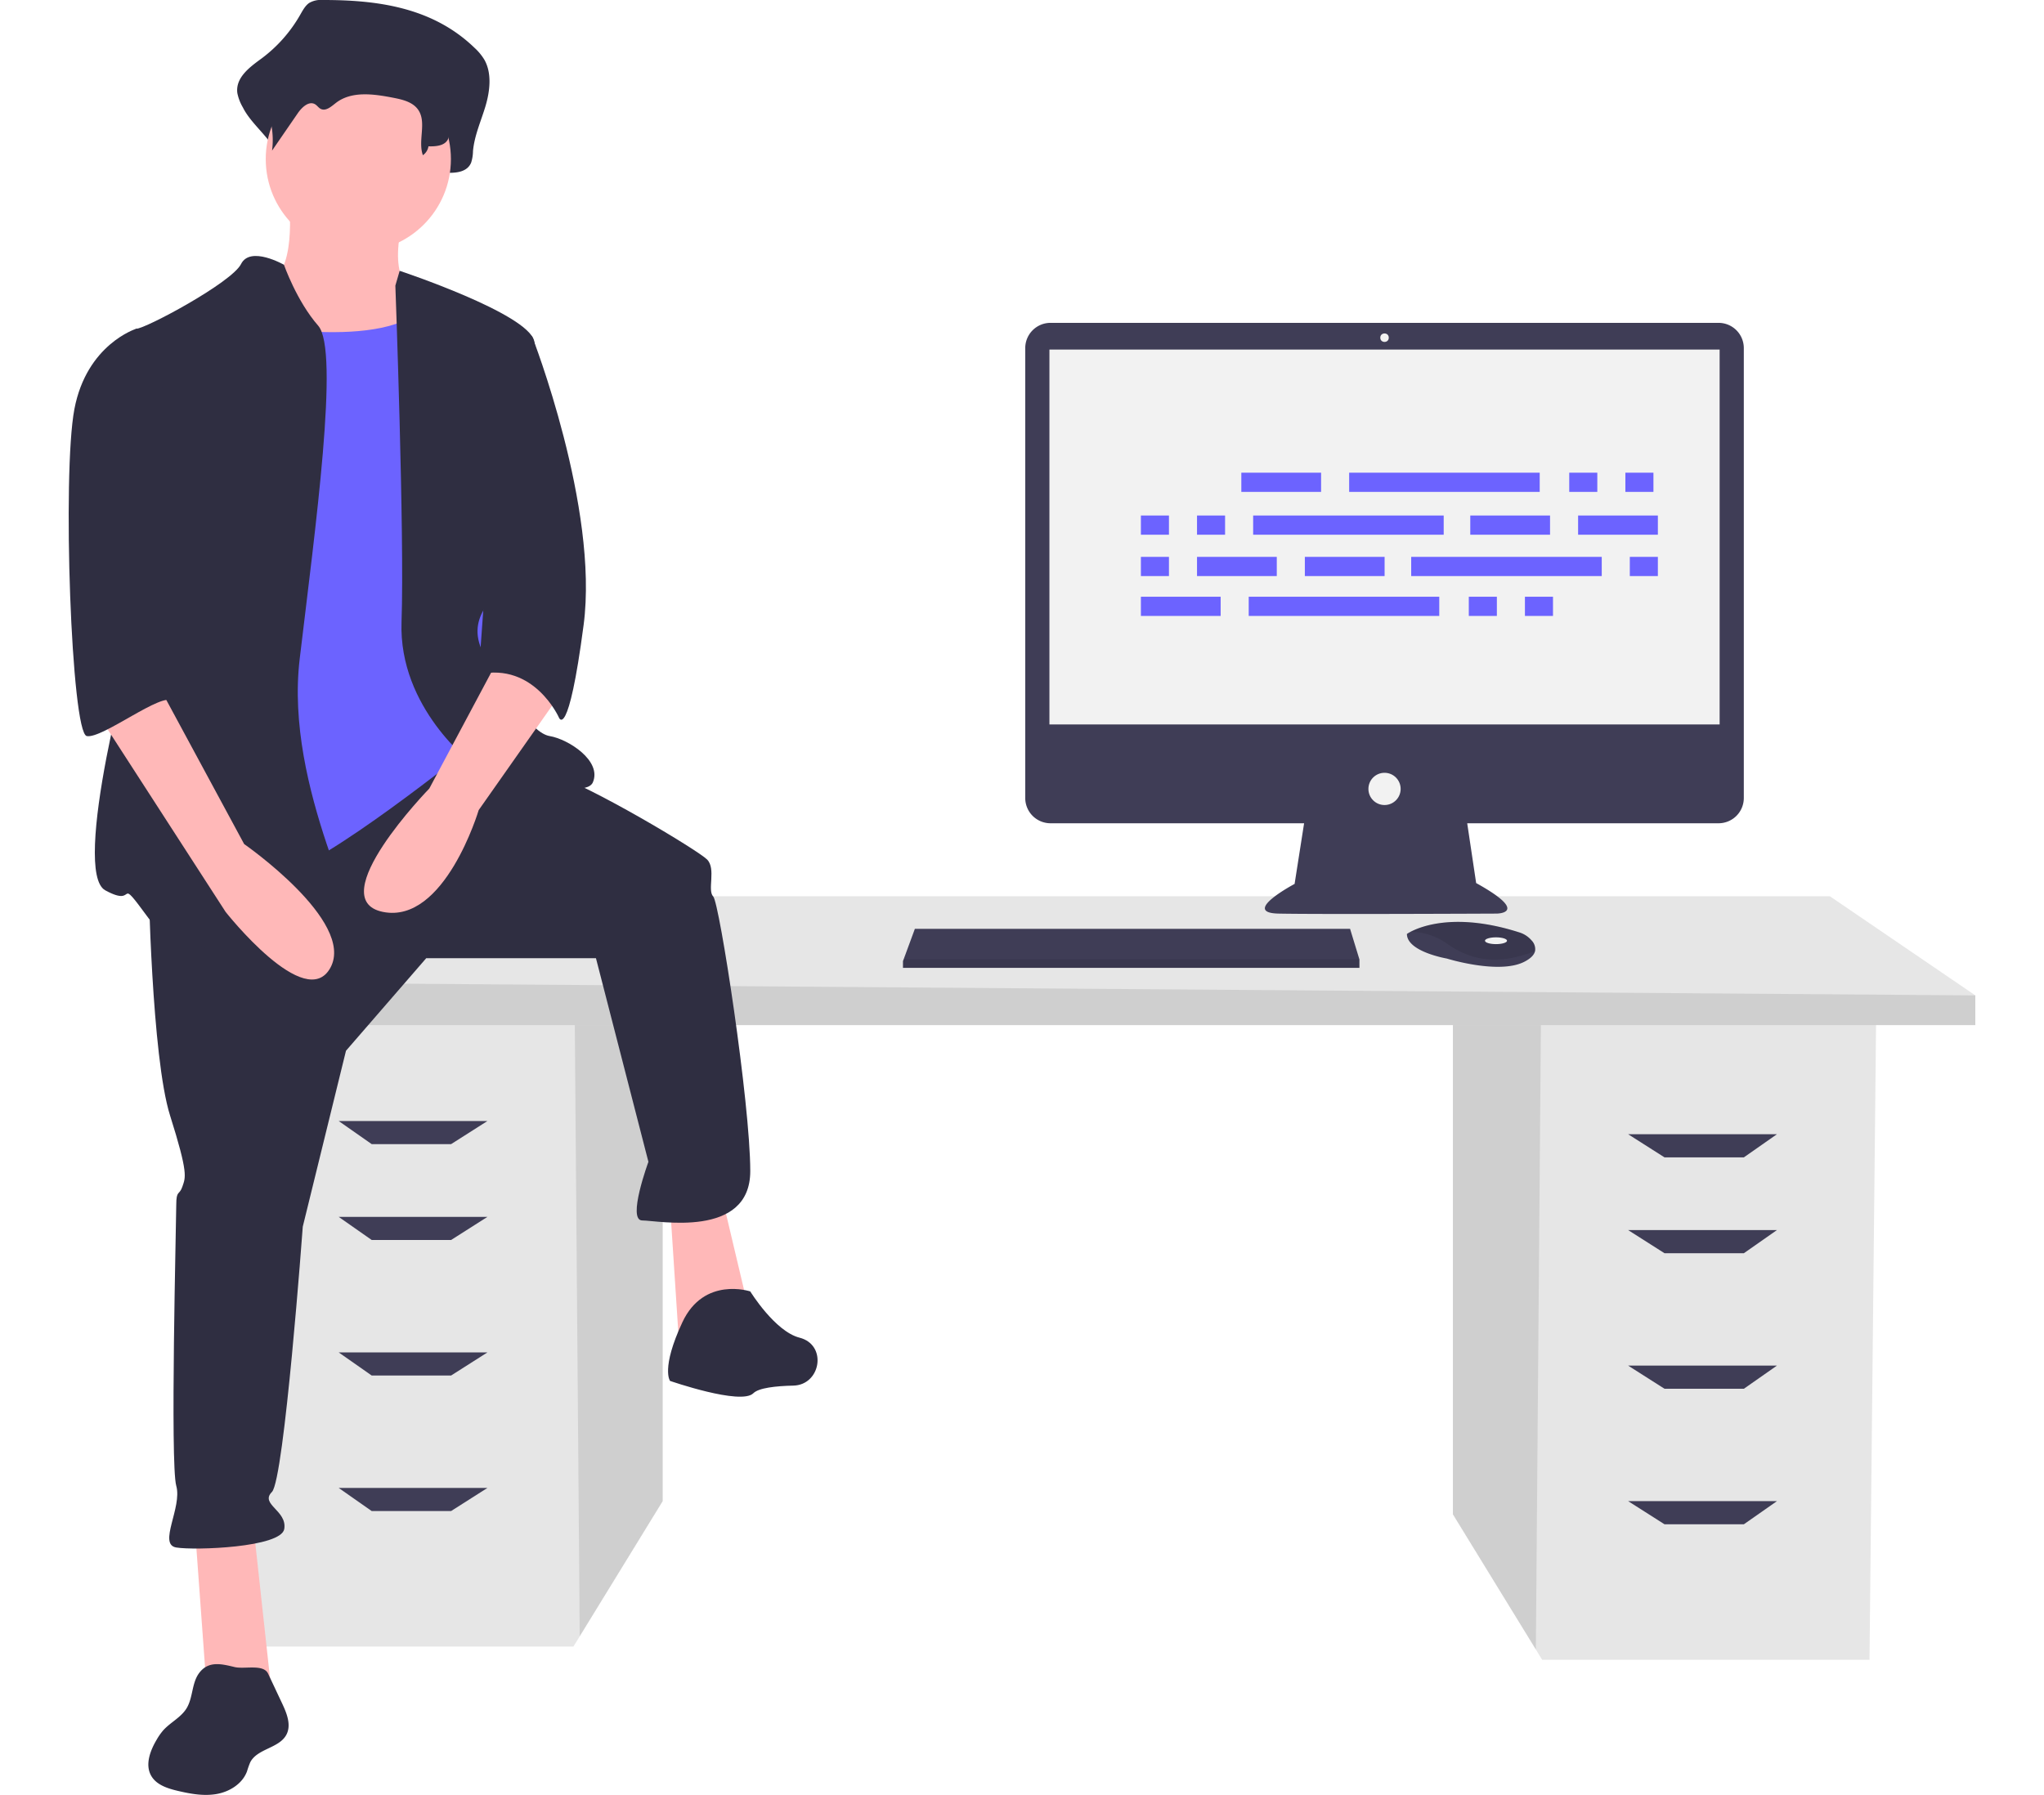 <svg xmlns="http://www.w3.org/2000/svg" id="b52d7e2d-d80f-4111-b6ed-d15502ee1edd" width="341.188" height="299.683" data-name="Layer 1" viewBox="0 0 711.188 669.683"><title>feeling_proud</title><polygon fill="#e6e6e6" points="516.326 380.018 516.326 565.013 547.27 615.443 549.625 619.279 671.722 619.279 674.189 380.018 516.326 380.018"/><polygon points="516.326 380.018 516.326 565.013 547.27 615.443 549.169 380.018 516.326 380.018" opacity=".1"/><polygon fill="#e6e6e6" points="221.566 375.084 221.566 560.08 190.622 610.51 188.267 614.345 66.17 614.345 63.703 375.084 221.566 375.084"/><polygon points="221.566 375.084 221.566 560.08 190.622 610.51 188.723 375.084 221.566 375.084" opacity=".1"/><polygon fill="#e6e6e6" points="711.188 371.385 711.188 382.484 47.67 382.484 47.67 366.451 109.335 334.385 656.923 334.385 711.188 371.385"/><polygon points="711.188 371.385 711.188 382.484 47.67 382.484 47.67 366.451 711.188 371.385" opacity=".1"/><polygon fill="#3f3d56" points="142.635 426.883 113.035 426.883 100.702 418.25 156.201 418.25 142.635 426.883"/><polygon fill="#3f3d56" points="142.635 462.649 113.035 462.649 100.702 454.016 156.201 454.016 142.635 462.649"/><polygon fill="#3f3d56" points="142.635 513.215 113.035 513.215 100.702 504.581 156.201 504.581 142.635 513.215"/><polygon fill="#3f3d56" points="142.635 563.78 113.035 563.78 100.702 555.147 156.201 555.147 142.635 563.78"/><polygon fill="#3f3d56" points="595.257 431.816 624.857 431.816 637.19 423.183 581.691 423.183 595.257 431.816"/><polygon fill="#3f3d56" points="595.257 467.582 624.857 467.582 637.19 458.949 581.691 458.949 595.257 467.582"/><polygon fill="#3f3d56" points="595.257 518.148 624.857 518.148 637.19 509.515 581.691 509.515 595.257 518.148"/><polygon fill="#3f3d56" points="595.257 568.713 624.857 568.713 637.19 560.08 581.691 560.08 595.257 568.713"/><path fill="#3f3d56" d="M859.82,235.615H610.634a9.423,9.423,0,0,0-9.424,9.424V412.897a9.423,9.423,0,0,0,9.424,9.424h94.593l-3.544,22.626s-20.253,10.759-6.013,11.076,81.328,0,81.328,0,12.974,0-7.595-11.392l-3.334-22.31h93.75a9.423,9.423,0,0,0,9.424-9.424V245.039A9.423,9.423,0,0,0,859.82,235.615Z" transform="translate(-244.406 -115.159)"/><rect width="249.996" height="139.871" x="365.823" y="130.424" fill="#f2f2f2"/><circle cx="490.821" cy="125.994" r="1.582" fill="#f2f2f2"/><circle cx="490.821" cy="294.346" r="6.013" fill="#f2f2f2"/><polygon fill="#3f3d56" points="481.452 357.952 481.452 361.117 311.202 361.117 311.202 358.585 311.436 357.952 315.632 346.56 477.971 346.56 481.452 357.952"/><path fill="#3f3d56" d="M791.376,470.013c-.31,1.326-1.481,2.725-4.127,4.047-9.493,4.747-28.797-1.266-28.797-1.266s-14.873-2.532-14.873-9.177a11.866,11.866,0,0,1,1.304-.775c3.991-2.112,17.225-7.322,40.691.221a9.786,9.786,0,0,1,4.46,2.923A4.667,4.667,0,0,1,791.376,470.013Z" transform="translate(-244.406 -115.159)"/><path d="M791.376,470.013c-11.62,4.452-21.977,4.785-32.607-2.598a23.343,23.343,0,0,0-13.886-4.573c3.991-2.112,17.225-7.322,40.691.221a9.786,9.786,0,0,1,4.46,2.923A4.667,4.667,0,0,1,791.376,470.013Z" opacity=".1" transform="translate(-244.406 -115.159)"/><ellipse cx="532.4" cy="350.99" fill="#f2f2f2" rx="4.114" ry="1.266"/><polygon points="481.452 357.952 481.452 361.117 311.202 361.117 311.202 358.585 311.436 357.952 481.452 357.952" opacity=".1"/><path fill="#2f2e41" d="M339.068,115.159a8.554,8.554,0,0,0-4.961,1.108c-1.476,1.011-2.406,2.782-3.356,4.429a52.986,52.986,0,0,1-14.434,16.305c-4.289,3.142-9.742,7.06-9.008,12.853a17.372,17.372,0,0,0,2.091,5.426c3.957,7.987,14.754,14.159,13.692,23.273,3.931-6.581-1.327-9.835,2.604-16.416,1.872-3.134,5.124-6.672,7.951-4.704.946.659,1.568,1.841,2.553,2.419,2.351,1.38,4.853-1.258,6.934-3.126,7.177-6.443,17.383-4.755,26.314-2.747,4.216.948,8.847,2.191,11.34,6.221,3.277,5.298-3.113,11.02-4.728,17.01a3.264,3.264,0,0,0,3.503,4.062c2.68-.264,5.854-.481,6.013-1.657,3.372.12,7.503-.262,8.947-3.772a14.762,14.762,0,0,0,.693-4.293c.53-5.897,3.033-11.277,4.691-16.89s2.379-12.191-.419-17.167a19.864,19.864,0,0,0-3.666-4.456C379.94,117.67,359.063,115.136,339.068,115.159Z" transform="translate(-244.406 -115.159)"/><path fill="#ffb8b8" d="M326.544,190.064s3.453,28.778-9.209,31.081,11.511,41.441,11.511,41.441l57.557,6.907-13.814-46.045s-9.209-3.453-3.453-26.476S326.544,190.064,326.544,190.064Z" transform="translate(-244.406 -115.159)"/><polygon fill="#ffb8b8" points="47.028 569.318 51.633 632.631 75.806 632.631 68.9 569.318 47.028 569.318"/><polygon fill="#ffb8b8" points="224.303 449.6 227.756 502.552 254.233 491.041 243.872 447.298 224.303 449.6"/><path fill="#2f2e41" d="M274.167,442.738s1.151,66.766,8.058,88.637,5.756,23.023,4.605,26.476-2.302,1.151-2.302,6.907-2.302,96.695,0,104.753-6.907,21.872,0,23.023,39.139,0,40.29-6.907-9.209-9.209-4.605-13.814,11.511-98.998,11.511-98.998l16.116-65.615,29.93-34.534H441.082l19.569,75.975s-8.058,21.872-2.302,21.872,40.29,6.907,40.29-18.418S487.127,451.947,484.825,449.645s1.151-10.36-2.302-13.814-43.743-27.627-58.708-32.232S387.857,393.515,387.857,393.515Z" transform="translate(-244.406 -115.159)"/><path fill="#2f2e41" d="M498.639,596.991s-17.267-5.756-25.325,11.511-4.605,21.872-4.605,21.872,26.476,9.209,31.081,4.605c2.003-2.003,8.365-2.699,14.913-2.846,9.973-.224,12.626-14.333,3.207-17.619q-.421-.147-.853-.255C507.848,611.955,498.639,596.991,498.639,596.991Z" transform="translate(-244.406 -115.159)"/><circle cx="108.038" cy="59.365" r="34.534" fill="#ffb8b8"/><path fill="#6c63ff" d="M307.55,235.534s56.406,11.511,70.219-6.907,19.569,51.801,19.569,51.801l6.907,73.673-10.36,40.29s-54.103,43.743-71.37,47.197-43.743,5.756-43.743,5.756,8.058-127.776,8.058-130.078S307.55,235.534,307.55,235.534Z" transform="translate(-244.406 -115.159)"/><path fill="#2f2e41" d="M324.704,213.945s-12.55-7.189-16.003-.282S273.016,237.836,269.562,237.836s6.907,95.544,2.302,107.056S245.389,440.436,258.051,447.343s3.453-6.907,16.116,10.36,74.824,17.267,78.277,10.36-27.627-58.708-21.872-107.056,14.965-115.114,6.907-124.323S324.704,213.945,324.704,213.945Z" transform="translate(-244.406 -115.159)"/><path fill="#2f2e41" d="M366.258,221.72l1.603-5.518s47.895,15.878,50.198,26.238,1.151,82.882-6.907,88.637-19.569,14.965-11.511,28.778,17.267,28.778,24.174,29.93,19.569,9.209,16.116,17.267-44.894-6.907-44.894-6.907-27.627-20.72-26.476-52.952S366.258,221.72,366.258,221.72Z" transform="translate(-244.406 -115.159)"/><path fill="#ffb8b8" d="M406.548,357.554l-27.627,51.801s-40.29,41.441-17.267,46.045,35.685-37.987,35.685-37.987l29.93-42.592Z" transform="translate(-244.406 -115.159)"/><path fill="#2f2e41" d="M340.75,124.195a7.838,7.838,0,0,0-4.039.783,9.413,9.413,0,0,0-2.732,3.131,39.773,39.773,0,0,1-11.75,11.524c-3.491,2.221-7.93,4.99-7.333,9.084a11.359,11.359,0,0,0,1.702,3.835,30.163,30.163,0,0,1,3.665,18.801l9.6-13.954c1.524-2.215,4.171-4.715,6.472-3.324.77.466,1.276,1.301,2.078,1.71,1.914.975,3.95-.889,5.644-2.21,5.842-4.554,14.15-3.361,21.421-1.942,3.432.67,7.202,1.549,9.231,4.397,3.372,4.733-.149,11.572,1.819,17.04a5.023,5.023,0,0,0,2.079-3.317c2.745.085,6.107-.185,7.283-2.666a9.188,9.188,0,0,0,.564-3.034c.432-4.168,2.469-7.971,3.819-11.938s1.937-8.616-.341-12.133a14.681,14.681,0,0,0-2.984-3.149C374.022,125.97,357.027,124.178,340.75,124.195Z" transform="translate(-244.406 -115.159)"/><path fill="#2f2e41" d="M406.548,237.836l10.725,2.847s24.96,63.919,19.204,107.662-9.209,34.534-9.209,34.534-9.209-20.72-29.93-16.116Z" transform="translate(-244.406 -115.159)"/><path fill="#2f2e41" d="M293.029,739.422c-2.776,3.772-2.219,9.165-4.678,13.151-2.131,3.455-6.148,5.267-8.814,8.329a22.326,22.326,0,0,0-2.266,3.26c-2.473,4.143-4.483,9.452-2.048,13.616,1.959,3.35,6.078,4.66,9.855,5.552,4.774,1.128,9.734,2.031,14.564,1.169s9.549-3.819,11.271-8.412a32.5,32.5,0,0,1,1.205-3.401c2.617-5.153,10.827-5.209,13.506-10.33,1.875-3.584.151-7.916-1.571-11.576l-5.261-11.177c-1.746-3.709-8.824-1.576-12.513-2.465C301.465,735.978,296.491,734.701,293.029,739.422Z" transform="translate(-244.406 -115.159)"/><path fill="#ffb8b8" d="M254.598,380.577l48.348,74.824s29.93,37.987,39.139,20.72-32.232-46.045-32.232-46.045L278.772,372.519Z" transform="translate(-244.406 -115.159)"/><path fill="#2f2e41" d="M278.772,240.138,269.562,237.836s-18.418,5.756-23.023,29.93-1.151,120.869,4.605,122.02,28.427-16.837,32.056-13.023-7.882-15.756-4.429-26.116S278.772,240.138,278.772,240.138Z" transform="translate(-244.406 -115.159)"/><g id="f3c2397c-d780-4cc6-97d8-1503d8277a2c" data-name="Group 13"><rect id="ad41612f-86f7-46b2-a964-3a5da7bcf3cf" width="29.752" height="7.163" x="437.407" y="176.363" fill="#6c63ff" data-name="Rectangle 55"/><rect id="b9a0b375-cc2a-4c59-8850-661af54e4f62" width="10.468" height="7.163" x="559.722" y="176.363" fill="#6c63ff" data-name="Rectangle 56"/><rect id="e174c2ab-9bc5-41ec-b37c-b06fbf8a9878" width="10.468" height="7.163" x="580.659" y="176.363" fill="#6c63ff" data-name="Rectangle 57"/><rect id="ba2479ac-4c7d-43b4-a028-73b1e20e4002" width="71.075" height="7.163" x="477.628" y="176.363" fill="#6c63ff" data-name="Rectangle 58"/><rect id="ac60ef86-00f2-480b-8171-28b6fdfc1958" width="29.752" height="7.163" x="399.941" y="222.644" fill="#6c63ff" data-name="Rectangle 59"/><rect id="b3d8298d-cd65-487a-8b19-4cee946356e7" width="10.468" height="7.163" x="522.256" y="222.644" fill="#6c63ff" data-name="Rectangle 60"/><rect id="ed27f15f-f0c4-4569-8330-a6688f8e356c" width="10.468" height="7.163" x="543.193" y="222.644" fill="#6c63ff" data-name="Rectangle 61"/><rect id="f685c005-adaf-4d60-acda-005b037d82a6" width="71.075" height="7.163" x="440.162" y="222.644" fill="#6c63ff" data-name="Rectangle 62"/><rect id="eca7c7fc-83f8-48ca-a588-6606db47af3f" width="29.752" height="7.163" x="522.807" y="192.341" fill="#6c63ff" data-name="Rectangle 63"/><rect id="a71b5b2f-f8b9-481d-a301-5e3357e5fe42" width="29.752" height="7.163" x="563.028" y="192.341" fill="#6c63ff" data-name="Rectangle 64"/><rect id="abb3a25a-f854-41fc-8391-e6ad9fbe2417" width="10.468" height="7.163" x="399.941" y="192.341" fill="#6c63ff" data-name="Rectangle 66"/><rect id="add2b425-b775-4eb5-9c25-8c4c14f957c9" width="10.468" height="7.163" x="420.878" y="192.341" fill="#6c63ff" data-name="Rectangle 67"/><rect id="b7159612-3b84-4b0b-a885-612eaab04c06" width="71.075" height="7.163" x="441.815" y="192.341" fill="#6c63ff" data-name="Rectangle 68"/><rect id="edfc7301-4de5-47dc-80e2-1ae2da982d6d" width="29.752" height="7.163" x="461.099" y="207.768" fill="#6c63ff" data-name="Rectangle 69"/><rect id="e1009f91-6275-4375-80fa-0d778e331fdc" width="29.752" height="7.163" x="420.878" y="207.768" fill="#6c63ff" data-name="Rectangle 70"/><rect id="a060fb9f-1f1a-4862-9a69-16dd49199e18" width="10.468" height="7.163" x="399.941" y="207.768" fill="#6c63ff" data-name="Rectangle 71"/><rect id="b6754d5f-104f-449c-b9a9-cf9ac82bf5fe" width="10.468" height="7.163" x="582.312" y="207.768" fill="#6c63ff" data-name="Rectangle 73"/><rect id="e6ed1ccd-2cfd-450f-a339-07df3a1ee6bb" width="71.075" height="7.163" x="500.768" y="207.768" fill="#6c63ff" data-name="Rectangle 74"/></g></svg>